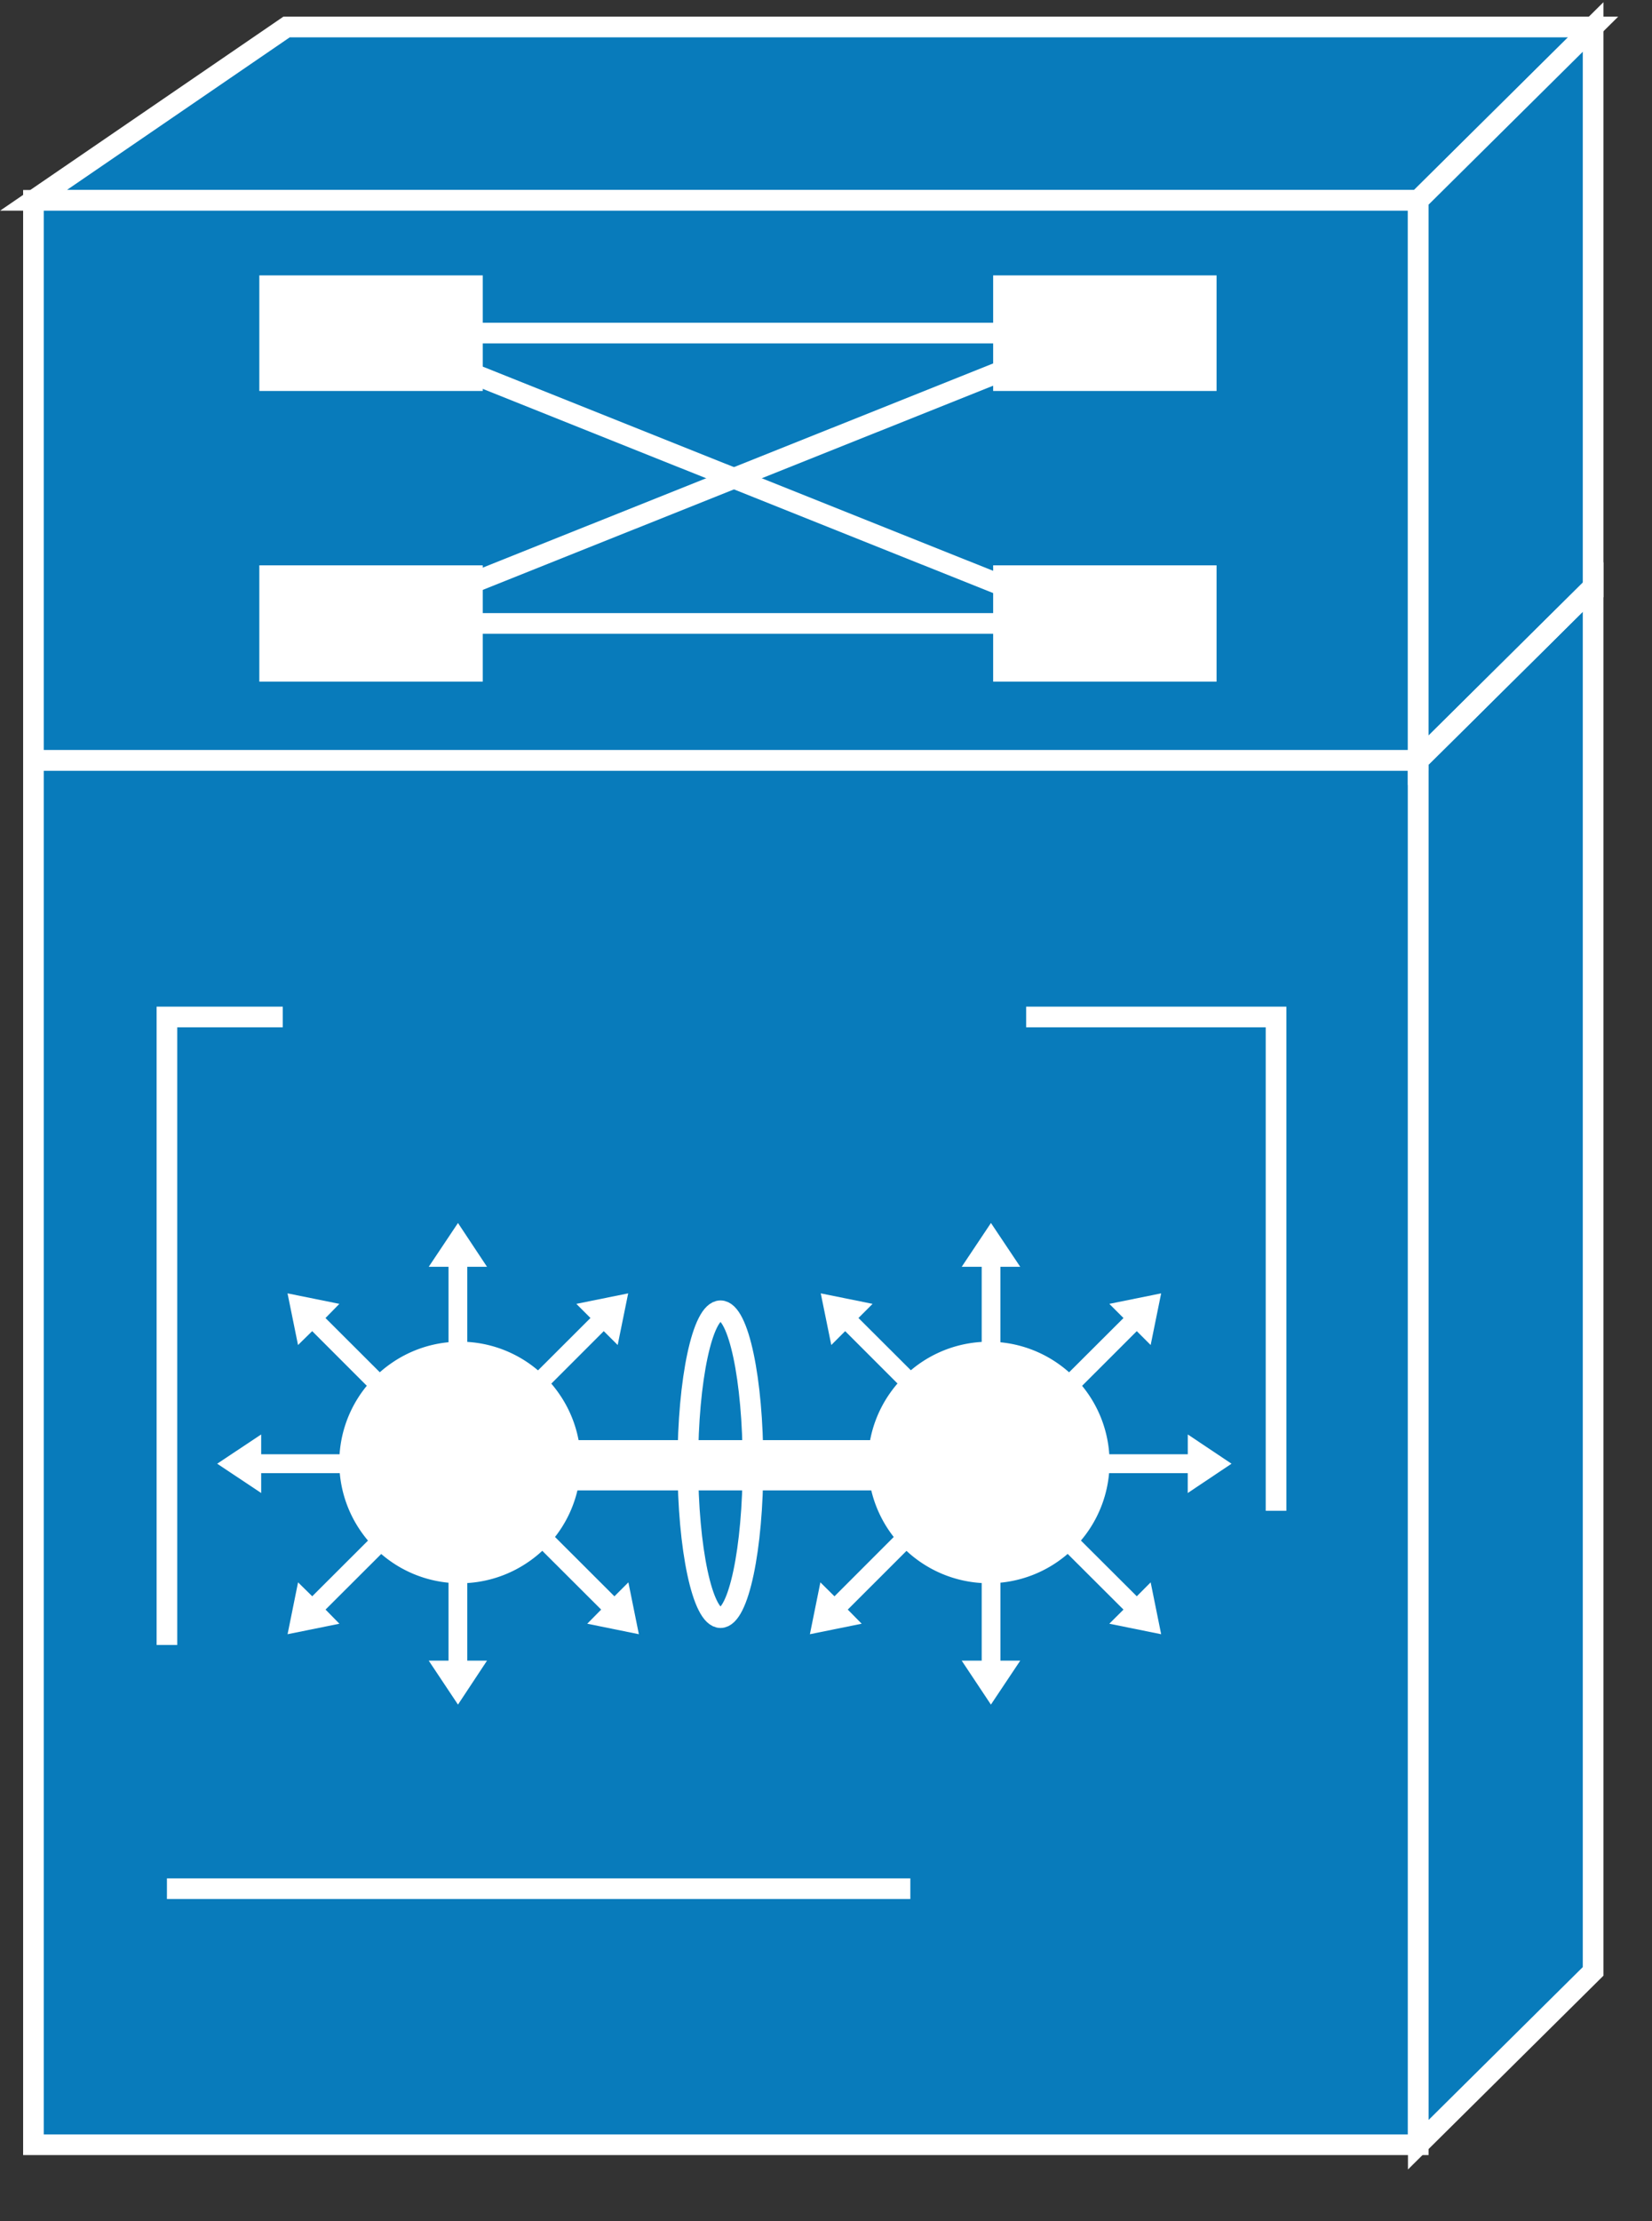 <svg xmlns="http://www.w3.org/2000/svg" viewBox="0 0 40 53.75" height="53.75" width="40">
    <rect x="0" y="0" width="40" height="53.75" fill="#333333" stroke="none"/>
    <path d="M.81 51.899h33.53V18.397H.81V51.9z" fill="#087bbb"/>
    <path d="M.81 51.899h33.53V18.398H.81v33.5z" fill="none" stroke="#fff" stroke-width=".5"/>
    <path d="M38.574 47.704V14.203l-4.233 4.194V51.9l4.233-4.195" fill="#087bbb"/>
    <path d="M38.574 47.704V14.203l-4.233 4.195v33.5l4.233-4.194z" fill="none" stroke="#fff" stroke-width=".5"/>
    <path d="M6.939.654L.81 4.848h33.531L38.574.654H6.939" fill="#087bbb"/>
    <path d="M6.939.653L.81 4.848h33.531L38.574.653H6.939z" fill="none" stroke="#fff" stroke-width=".5"/>
    <path d="M.81 18.398h33.53V4.848H.81v13.55z" fill="#087bbb"/>
    <path d="M.81 18.398h33.53V4.848H.81v13.55z" fill="none" stroke="#fff" stroke-width=".5"/>
    <path d="M38.574 14.203V.653L34.34 4.849v13.55l4.233-4.195" fill="#087bbb"/>
    <path d="M38.574 14.203V.653L34.34 4.848v13.55l4.233-4.195z" fill="none" stroke="#fff" stroke-width=".5"/>
    <path d="M34.341 18.398l4.233-4.195" fill="#087bbb"/>
    <path d="M34.341 18.398l4.233-4.195" fill="none" stroke="#fff" stroke-width=".5"/>
    <path d="M6.279 9.461h5.41V6.664h-5.41V9.46zM24.047 9.461h5.41V6.664h-5.41V9.46zM6.279 16.494h5.41V13.68h-5.41v2.813zM24.047 16.494h5.41V13.68h-5.41v2.813z" fill="#fff"/>
    <path d="M9.951 8.06h16.607M9.951 15.086h16.607" fill="none" stroke="#fff" stroke-width=".5"/>
    <path d="M8.985 15.087L26.558 8.06" fill="#231f20"/>
    <path d="M8.985 15.086L26.558 8.06" fill="none" stroke="#fff" stroke-width=".5"/>
    <path d="M8.985 8.06l17.573 7.027" fill="#231f20"/>
    <path d="M8.985 8.06l17.573 7.026" fill="none" stroke="#fff" stroke-width=".5"/>
    <path d="M11.314 33.475v-2.821h.478l-.703-1.06-.708 1.06h.479v2.821h.454M9.877 33.886l-1.996-1.992.336-.343-1.255-.254.254 1.25.343-.336 1.997 1.997.321-.322M9.145 35.19H6.324v-.479l-1.065.708 1.065.709v-.48h2.821v-.458M9.556 36.635L7.56 38.627l-.343-.337-.254 1.255 1.255-.254-.336-.342 1.996-1.992-.32-.322M10.86 37.362v2.823h-.479l.708 1.063.703-1.063h-.478v-2.823h-.454M12.623 34.207l1.996-1.996.337.336.254-1.25-1.255.254.342.342-1.997 1.993.322.321" fill="#fff"/>
    <path d="M12.813 37.783a2.916 2.916 0 0 0 .717-4.068 2.914 2.914 0 0 0-4.068-.718 2.918 2.918 0 0 0-.717 4.068 2.917 2.917 0 0 0 4.067.718" fill="#fff"/>
    <path d="M12.559 36.957l1.997 1.992-.337.342 1.25.254-.254-1.255-.338.338-1.996-1.993-.322.322M23.77 33.475v-2.821h-.484l.708-1.06.709 1.06h-.48v2.821h-.453M25.205 33.886l1.998-1.992-.343-.343 1.255-.254-.254 1.25-.336-.336-1.998 1.997-.322-.322M25.933 35.19h2.827v-.479l1.059.708-1.06.709v-.48h-2.826v-.458M25.527 36.635l1.998 1.992.336-.337.254 1.255-1.255-.254.343-.342-1.998-1.992.322-.322M24.224 37.362v2.823h.479l-.71 1.063-.707-1.063h.484v-2.823h.454M22.461 34.207l-1.997-1.996-.336.336-.255-1.25 1.255.254-.342.342 1.998 1.993-.323.321" fill="#fff"/>
    <path d="M22.265 37.783a2.917 2.917 0 0 1-.718-4.068 2.922 2.922 0 0 1 4.073-.718 2.92 2.92 0 0 1 .717 4.068 2.924 2.924 0 0 1-4.072.718" fill="#fff"/>
    <path d="M22.52 36.957l-1.993 1.992.337.342-1.254.254.254-1.255.341.338 1.992-1.993.323.322" fill="#fff"/>
    <path d="M12.759 35.457h9.56" fill="none" stroke="#fff" stroke-width="1.217"/>
    <path d="M18.232 35.43c0 2.049-.35 3.714-.786 3.714-.435 0-.791-1.665-.791-3.715 0-2.051.356-3.711.791-3.711.435 0 .786 1.66.786 3.711z" fill="none" stroke="#fff" stroke-width=".5"/>
    <path d="M4.042 45.703h26.855V24.609H4.042v21.094z" fill="none" stroke="#fff" stroke-width=".5" stroke-dasharray="18,18"/>
</svg>
